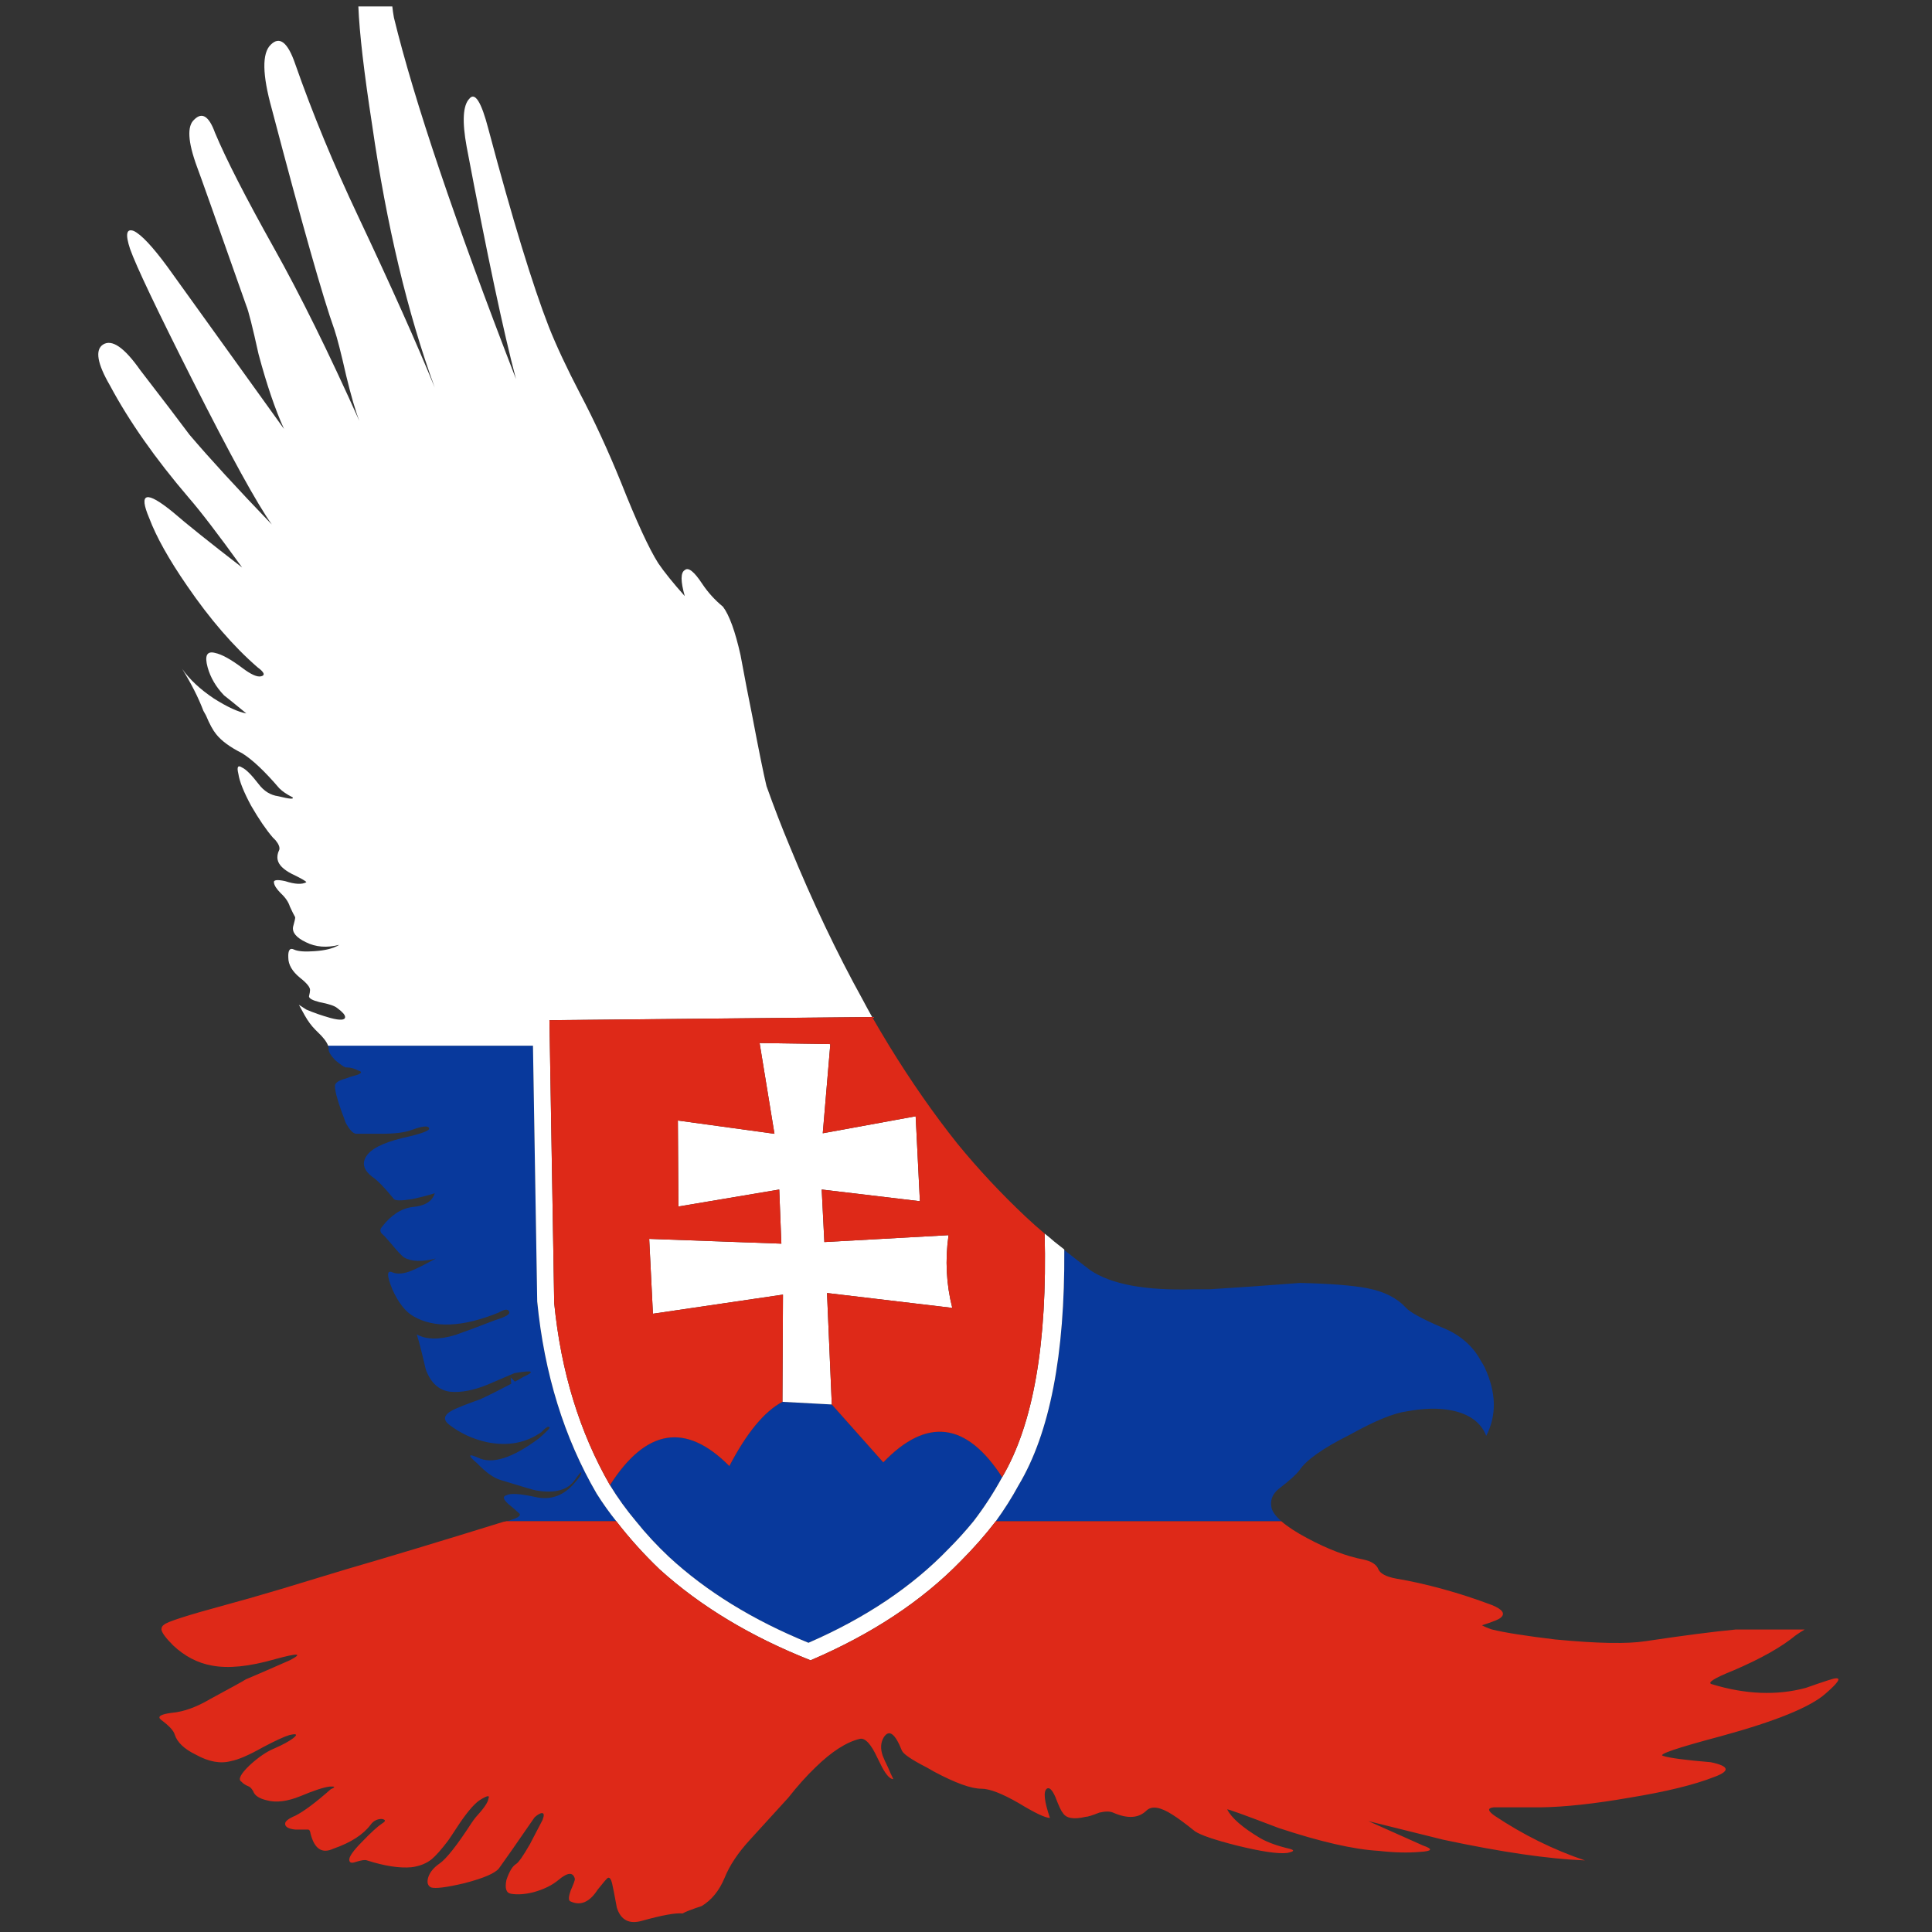 <?xml version="1.0" encoding="utf-8"?>
<!-- Generator: Adobe Illustrator 16.0.0, SVG Export Plug-In . SVG Version: 6.00 Build 0)  -->
<!DOCTYPE svg PUBLIC "-//W3C//DTD SVG 1.1//EN" "http://www.w3.org/Graphics/SVG/1.1/DTD/svg11.dtd">
<svg version="1.1" id="Layer_1" xmlns="http://www.w3.org/2000/svg" xmlns:xlink="http://www.w3.org/1999/xlink" x="0px" y="0px"
	 width="300px" height="300px" viewBox="0 0 300 300" enable-background="new 0 0 300 300" xml:space="preserve">
<rect x="0" y="0" width="300" height="300" fill="#333333" stroke="none"/>
<g>
	<path fill-rule="evenodd" clip-rule="evenodd" fill="#08399C" d="M198.968,236.219h-44.34c1.318-1.814,2.5-3.682,3.543-5.605
		c4.836-8.076,7.199-20.247,7.09-36.51c1.318,1.043,2.664,2.086,4.037,3.131c3.241,2.197,8.571,3.188,15.989,2.967
		c0.769,0,1.593,0,2.472,0c3.736-0.219,8.436-0.549,14.094-0.988c4.726,0.109,8.214,0.385,10.468,0.824
		c2.582,0.494,4.56,1.484,5.934,2.967c0.604,0.715,2.499,1.759,5.687,3.132c2.748,1.1,4.752,2.829,6.018,5.191
		c0.219,0.33,0.412,0.66,0.576,0.99c1.813,3.9,1.896,7.445,0.248,10.632c-0.824-2.089-2.639-3.406-5.441-3.956
		c-1.977-0.385-4.285-0.33-6.922,0.164c-2.033,0.275-4.974,1.484-8.819,3.627c-4.176,2.087-6.785,3.929-7.83,5.522
		c-0.494,0.658-1.565,1.619-3.214,2.885c-0.934,0.77-1.318,1.674-1.152,2.719C197.458,234.57,197.979,235.338,198.968,236.219z
		 M121.496,217.675l7.666,0.412l7.994,8.983c6.759-7.034,12.913-6.265,18.461,2.307c-1.318,2.418-2.802,4.699-4.45,6.842
		c-1.208,1.482-2.5,2.911-3.873,4.284c-5.66,5.881-12.912,10.742-21.759,14.589c-8.626-3.517-15.851-7.968-21.674-13.353
		c-1.869-1.758-3.572-3.598-5.111-5.521c-1.483-1.76-2.83-3.627-4.039-5.605c5.605-8.791,11.787-9.779,18.544-2.967
		C115.947,222.482,118.695,219.157,121.496,217.675z M95.7,236.219H78.639c1.539-0.385,2.227-0.77,2.061-1.154
		c-0.658-0.605-1.264-1.127-1.813-1.566c-0.77-0.713-0.852-1.154-0.248-1.318c0.605-0.33,2.061-0.248,4.369,0.248
		c2.473,0.604,4.588-0.166,6.346-2.309c0.605-0.66,0.908-1.154,0.908-1.484c0-0.164-0.33,0.221-0.99,1.154
		c-1.1,1.594-3.104,2.143-6.016,1.648c-0.166,0-2.033-0.549-5.605-1.648c-1.043-0.33-2.225-1.18-3.544-2.555
		c-1.483-1.264-1.455-1.566,0.083-0.906c2.197,1.1,5.357,0.109,9.478-2.967c1.264-1.1,1.813-1.677,1.648-1.731
		c-0.166-0.22-0.578,0.028-1.236,0.742c-2.418,1.704-5.248,2.226-8.49,1.565c-2.197-0.494-4.148-1.4-5.851-2.72
		c-0.99-0.77-0.824-1.51,0.494-2.225c0.77-0.385,2.225-0.963,4.369-1.73c1.428-0.66,3.021-1.457,4.779-2.391l-0.082-0.988
		l0.66,0.658c0.439-0.221,0.879-0.467,1.318-0.742c1.924-0.879,1.456-1.07-1.402-0.576l-4.037,1.73
		c-2.253,0.936-4.232,1.318-5.935,1.154c-1.758-0.219-3.021-1.375-3.791-3.461c-0.605-2.639-1.072-4.451-1.4-5.44
		c1.483,0.824,3.488,0.853,6.016,0.083c1.429-0.495,3.49-1.265,6.181-2.308c1.648-0.494,2.363-0.934,2.143-1.318
		c-0.164-0.439-0.713-0.385-1.648,0.164c-5.548,2.252-9.945,2.445-13.187,0.577c-1.264-0.714-2.361-2.114-3.297-4.204
		c-0.879-2.143-0.879-3.021,0-2.637c0.77,0.33,1.76,0.248,2.968-0.248c0.713-0.273,1.977-0.906,3.791-1.895
		c-2.143,0.549-3.791,0.494-4.945-0.166c-0.385-0.273-1.1-1.043-2.143-2.307c-0.66-0.77-1.1-1.236-1.32-1.401
		c-0.274-0.329-0.274-0.659,0-0.989c1.429-1.867,3.023-2.911,4.781-3.132c1.923-0.164,3.078-0.879,3.461-2.143
		c-0.824,0.275-1.977,0.578-3.461,0.906c-1.703,0.275-2.666,0.275-2.885,0c-1.484-1.813-2.609-2.967-3.379-3.461
		c-1.264-0.988-1.593-2.006-0.99-3.049c0.66-1.211,2.556-2.199,5.687-2.969c3.021-0.658,4.396-1.181,4.121-1.564
		c-0.165-0.386-1.071-0.275-2.719,0.329c-1.044,0.386-2.583,0.577-4.616,0.577c-2.307,0-3.598,0-3.873,0
		c-0.494,0.055-1.072-0.522-1.73-1.73c-0.166-0.495-0.357-1.017-0.578-1.566c-0.769-2.142-1.125-3.544-1.07-4.202
		c0.055-0.441,0.604-0.799,1.648-1.072c0.549-0.219,1.154-0.412,1.813-0.576c0.715-0.275,0.77-0.496,0.166-0.66
		c-0.605-0.33-1.208-0.494-1.814-0.494h-0.164c-0.33-0.111-0.879-0.494-1.648-1.154c-0.715-0.77-1.045-1.346-0.99-1.73
		c0-0.166-0.027-0.33-0.083-0.494H82.76l0.66,39.725c1.1,11.208,4.176,21.154,9.23,29.834
		C93.585,233.416,94.601,234.846,95.7,236.219z"/>
	<path fill-rule="evenodd" clip-rule="evenodd" fill="#FFFFFF" d="M154.628,236.219c-1.648,2.143-3.462,4.202-5.439,6.181
		c-6.044,6.209-13.819,11.347-23.325,15.411c-9.285-3.681-17.088-8.378-23.407-14.093c-2.473-2.363-4.725-4.862-6.757-7.499
		c-1.1-1.373-2.115-2.803-3.051-4.287c-5.054-8.68-8.13-18.626-9.23-29.834l-0.66-39.725H50.947
		c-0.219-0.605-0.769-1.32-1.648-2.145c-0.11-0.109-0.219-0.219-0.33-0.328c-0.604-0.605-1.153-1.346-1.648-2.226l-0.906-1.648
		l1.154,0.741c1.154,0.495,2.417,0.935,3.791,1.318c1.484,0.385,2.227,0.33,2.227-0.164c0-0.33-0.412-0.797-1.236-1.401
		c-0.385-0.329-1.291-0.632-2.721-0.906c-1.099-0.275-1.648-0.576-1.648-0.906c0.109-0.439,0.164-0.77,0.164-0.988
		c0-0.441-0.521-1.072-1.564-1.896c-1.209-0.988-1.814-2.033-1.814-3.132c-0.055-1.154,0.248-1.566,0.906-1.236
		c0.605,0.274,1.648,0.356,3.133,0.247c1.703-0.109,2.994-0.439,3.873-0.989c-1.922,0.495-3.654,0.357-5.191-0.412
		c-1.484-0.714-2.143-1.511-1.979-2.39c0.219-0.769,0.33-1.263,0.33-1.484c-0.221-0.385-0.494-0.934-0.824-1.648
		c-0.221-0.714-0.688-1.4-1.402-2.061c-0.658-0.659-1.016-1.208-1.07-1.648c-0.111-0.439,0.467-0.522,1.73-0.248
		c1.539,0.495,2.637,0.55,3.297,0.165c-0.055-0.165-0.824-0.604-2.309-1.318c-1.264-0.66-1.977-1.374-2.143-2.143
		c-0.109-0.494-0.027-1.017,0.248-1.565c0.109-0.385-0.082-0.88-0.578-1.484c-0.11-0.109-0.247-0.247-0.412-0.412
		c-1.043-1.208-2.17-2.857-3.379-4.945c-1.154-2.143-1.813-3.791-1.979-4.945c-0.273-1.099-0.082-1.428,0.578-0.989
		c0.604,0.275,1.455,1.126,2.555,2.555c0.824,1.099,1.841,1.73,3.049,1.896c1.759,0.439,2.501,0.495,2.226,0.165
		c-0.879-0.439-1.566-0.906-2.061-1.401c-2.253-2.637-4.176-4.45-5.769-5.439c-1.869-0.935-3.215-1.923-4.039-2.968
		c-0.494-0.604-1.017-1.565-1.566-2.884c-0.164-0.274-0.301-0.521-0.412-0.741c-0.77-2.033-1.867-4.204-3.297-6.511
		c1.154,1.648,2.803,3.187,4.945,4.616c2.087,1.318,3.763,2.088,5.027,2.308c-1.867-1.539-3.021-2.473-3.461-2.803
		c-1.264-1.318-2.115-2.774-2.555-4.368c-0.494-1.813-0.111-2.554,1.154-2.225c1.043,0.22,2.444,0.989,4.203,2.308
		c1.373,1.044,2.361,1.484,2.967,1.319c0.66-0.165,0.467-0.632-0.577-1.401c-3.738-3.242-7.39-7.472-10.962-12.692
		c-2.803-4.065-4.752-7.554-5.851-10.466c-1.703-4.011-0.467-4.313,3.708-0.907c2.088,1.813,5.658,4.671,10.714,8.572
		c-3.682-5.11-6.457-8.736-8.324-10.879c-5.166-6.044-9.232-11.84-12.199-17.39c-1.978-3.407-2.335-5.522-1.072-6.346
		c1.375-0.879,3.296,0.439,5.769,3.956c3.517,4.561,6.072,7.912,7.666,10.055c3.132,3.681,7.39,8.324,12.774,13.928
		c-2.308-3.241-6.4-10.686-12.28-22.334c-5.549-10.989-8.791-17.802-9.724-20.439c-0.77-2.307-0.578-3.242,0.576-2.802
		c1.154,0.55,2.885,2.39,5.193,5.522l18.132,25.219c-1.375-3.021-2.693-6.895-3.957-11.621c-0.934-4.231-1.566-6.731-1.896-7.5
		c-4.725-13.406-7.279-20.604-7.664-21.593c-1.43-3.901-1.566-6.346-0.412-7.335c1.209-1.209,2.279-0.521,3.214,2.061
		c1.703,4.066,4.752,10.027,9.148,17.884c4.066,7.253,8.488,16.209,13.269,26.868c-0.605-1.538-1.291-3.901-2.061-7.087
		c-0.77-3.407-1.373-5.769-1.813-7.087c-1.759-4.891-5-16.319-9.726-34.286c-1.484-5.33-1.539-8.654-0.164-9.972
		c1.373-1.374,2.637-0.385,3.791,2.967c2.691,7.693,5.96,15.604,9.808,23.736c5.109,10.825,9.066,19.671,11.867,26.539
		c-4.23-11.593-7.473-25.192-9.725-40.796C56.524,11.248,55.81,5.121,55.646,1h5.273c0.055,0.55,0.139,1.126,0.248,1.73
		c3.132,12.857,9.451,31.566,18.956,56.126c-1.924-7.252-4.479-19.286-7.666-36.099c-0.713-3.901-0.576-6.374,0.412-7.417
		c0.879-1.1,1.869,0.467,2.968,4.697c3.736,14.011,6.867,24.258,9.394,30.742c1.154,2.912,2.775,6.374,4.863,10.384
		c2.197,4.175,4.314,8.764,6.347,13.764c2.418,6.098,4.34,10.275,5.77,12.527c0.934,1.373,2.307,3.077,4.121,5.109
		c-0.66-2.308-0.66-3.653,0-4.038c0.549-0.495,1.455,0.22,2.719,2.143c0.879,1.319,1.951,2.5,3.215,3.544
		c0.988,1.319,1.896,3.819,2.72,7.5c0.659,3.571,1.264,6.703,1.813,9.395c1.043,5.495,1.785,9.148,2.225,10.962
		c1.154,3.241,2.363,6.373,3.627,9.395c3.517,8.572,7.281,16.483,11.292,23.736c0.494,0.935,0.988,1.84,1.482,2.72l-50.108,0.494
		l0.74,43.93c1.045,10.604,3.929,20.026,8.654,28.268c1.209,1.979,2.556,3.846,4.039,5.605c1.539,1.923,3.242,3.763,5.111,5.521
		c5.824,5.385,13.048,9.836,21.674,13.353c8.847-3.847,16.099-8.708,21.759-14.589c1.373-1.373,2.666-2.802,3.873-4.284
		c1.648-2.143,3.132-4.424,4.45-6.842c4.836-8.186,7.033-20.796,6.594-37.829c0.494,0.386,0.99,0.798,1.484,1.235
		c0.494,0.387,1.016,0.799,1.566,1.236v0.084c0.109,16.263-2.254,28.434-7.09,36.51
		C157.128,232.537,155.946,234.404,154.628,236.219z M129.161,218.087l-7.666-0.412l0.083-16.649l-20.192,2.968l-0.578-11.622
		l20.522,0.742l-0.33-8.405l-15.659,2.637l-0.082-13.352l14.999,2.061l-2.307-14.093l10.96,0.164v0.248l-1.152,13.599l14.423-2.638
		l0.658,13.187l-15.247-1.813l0.412,8.159l19.286-1.072c-0.549,3.848-0.357,7.611,0.576,11.291l-19.45-2.307L129.161,218.087z"/>
	<path fill-rule="evenodd" clip-rule="evenodd" fill="#DE2918" d="M95.7,236.219c2.033,2.637,4.285,5.136,6.757,7.499
		c6.318,5.715,14.122,10.412,23.407,14.093c9.505-4.064,17.28-9.202,23.325-15.411c1.977-1.979,3.791-4.038,5.439-6.181h44.34
		c0.935,0.824,2.28,1.703,4.038,2.637c3.188,1.704,6.072,2.802,8.654,3.296c1.318,0.275,2.115,0.797,2.391,1.566
		c0.33,0.66,1.236,1.127,2.72,1.4c2.307,0.387,4.752,0.934,7.334,1.648c2.418,0.66,4.945,1.484,7.584,2.473
		c1.593,0.66,2.06,1.291,1.4,1.896c-0.22,0.273-1.209,0.686-2.967,1.236c0.385,0.219,0.906,0.439,1.566,0.659
		c2.032,0.495,5.356,1.017,9.972,1.565h0.082c6.318,0.604,10.907,0.687,13.765,0.248c5.879-0.879,10.549-1.484,14.011-1.813h10.715
		c-0.385,0.22-0.854,0.522-1.402,0.906c-2.197,1.813-5.412,3.627-9.643,5.439c-3.021,1.209-4.148,1.922-3.379,2.143
		c5.219,1.594,10.082,1.785,14.588,0.578c2.802-0.99,4.34-1.484,4.614-1.484c0.936-0.109,0.412,0.686-1.565,2.391
		c-2.361,2.088-7.775,4.285-16.236,6.594c-6.812,1.813-9.808,2.829-8.983,3.048c0.99,0.33,3.463,0.66,7.418,0.99
		c2.911,0.604,3.077,1.373,0.494,2.307c-3.076,1.209-7.473,2.281-13.188,3.215c-5.384,0.934-9.944,1.428-13.681,1.484h-7.335
		c-0.988,0.109-0.934,0.549,0.166,1.318c4.45,2.967,9.12,5.274,14.011,6.923c-5.66-0.221-12.995-1.292-22.007-3.214l-11.62-2.885
		l8.489,3.791c1.594,0.549,1.428,0.879-0.494,0.988c-1.869,0.165-4.011,0.11-6.429-0.164c-3.846-0.221-9.012-1.401-15.495-3.545
		c-5.328-2.033-7.994-2.994-7.994-2.885c0.66,1.32,2.363,2.803,5.109,4.451c1.154,0.66,2.666,1.209,4.533,1.648
		c0.879,0.22,0.77,0.439-0.329,0.659c-1.429,0.165-4.038-0.22-7.829-1.153c-3.463-0.879-5.633-1.621-6.512-2.225
		c-1.429-1.154-2.583-2.006-3.462-2.557c-1.867-1.209-3.213-1.428-4.037-0.658c-1.209,1.209-2.939,1.318-5.193,0.33
		c-0.494-0.221-1.209-0.221-2.143,0c-1.1,0.439-1.813,0.658-2.143,0.658c-1.868,0.439-3.05,0.221-3.544-0.658
		c-0.22-0.221-0.605-1.045-1.154-2.473c-0.494-1.1-0.934-1.512-1.318-1.236c-0.549,0.439-0.385,1.949,0.494,4.533
		c-0.713,0-2.336-0.77-4.863-2.309c-2.582-1.484-4.504-2.225-5.769-2.225c-1.594,0-4.038-0.881-7.334-2.639
		c-0.385-0.219-0.77-0.439-1.154-0.658c-2.363-1.209-3.654-2.088-3.875-2.638c-1.043-2.637-1.977-3.324-2.801-2.061
		c-0.496,0.824-0.55,1.786-0.166,2.884c0.166,0.439,0.439,1.045,0.824,1.814c0.22,0.549,0.494,1.152,0.824,1.813
		c-0.494,0-1.071-0.604-1.73-1.813c-0.219-0.439-0.467-0.936-0.742-1.484c-0.988-2.143-1.895-3.132-2.719-2.966
		c-2.089,0.494-4.396,1.978-6.923,4.45c-1.373,1.318-2.775,2.885-4.203,4.697c-0.111,0.109-2.089,2.281-5.935,6.512
		c-1.867,2.032-3.186,4.011-3.955,5.933c-0.824,1.979-2.006,3.436-3.545,4.369c-1.648,0.549-2.637,0.934-2.967,1.154
		c-1.099-0.111-3.214,0.273-6.347,1.152c-1.977,0.551-3.268-0.137-3.873-2.061c-0.385-2.088-0.631-3.352-0.742-3.791
		c-0.164-0.658-0.385-0.934-0.658-0.824c-0.166,0.109-0.688,0.715-1.566,1.814c-1.264,1.977-2.693,2.582-4.287,1.813
		c-0.273-0.164-0.246-0.715,0.083-1.648c0.439-0.988,0.659-1.594,0.659-1.813c-0.275-1.1-1.125-1.045-2.555,0.164
		c-0.988,0.824-2.279,1.457-3.873,1.896c-1.32,0.328-2.473,0.412-3.462,0.246c-0.77-0.109-1.016-0.824-0.742-2.143
		c0.441-1.318,0.936-2.143,1.484-2.473c0.385-0.22,1.099-1.236,2.143-3.049c0.494-0.935,1.154-2.198,1.978-3.792
		c0.275-0.713,0.248-1.07-0.082-1.07c-0.275,0-0.66,0.219-1.154,0.658c-2.802,4.066-4.642,6.704-5.521,7.913
		c-0.605,0.768-2.391,1.537-5.357,2.307c-2.802,0.66-4.533,0.879-5.193,0.66c-0.549-0.275-0.687-0.824-0.412-1.648
		c0.275-0.77,0.852-1.457,1.73-2.061c1.045-0.715,2.693-2.802,4.945-6.263c0.22-0.33,0.439-0.633,0.66-0.908
		c1.264-1.373,1.924-2.334,1.979-2.885c0.273-0.604-0.193-0.521-1.402,0.248c-0.934,0.66-2.115,2.088-3.543,4.285
		c-0.496,0.77-0.936,1.43-1.32,1.979c-1.043,1.374-1.895,2.335-2.555,2.885c-0.824,0.659-1.867,1.071-3.131,1.235
		c-1.869,0.166-4.175-0.191-6.923-1.07c-0.275-0.11-0.852-0.027-1.73,0.246c-0.605,0.221-0.935,0.139-0.99-0.246
		c-0.109-0.495,0.578-1.483,2.061-2.968c1.264-1.318,2.253-2.225,2.967-2.719c0.66-0.385,0.66-0.633,0-0.742
		c-0.713,0-1.291,0.303-1.73,0.906c-1.154,1.539-3.076,2.775-5.77,3.709c-1.758,0.824-2.939,0.055-3.543-2.307
		c-0.055-0.439-0.193-0.66-0.412-0.66c-1.154,0-1.814,0-1.978,0c-1.045-0.109-1.566-0.412-1.566-0.906
		c0-0.385,0.521-0.797,1.566-1.236c1.318-0.66,3.16-2.033,5.521-4.121c0.77-0.33,0.715-0.467-0.164-0.412
		c-0.935,0.109-2.445,0.604-4.533,1.482c-2.033,0.824-3.764,1.045-5.193,0.66c-1.209-0.275-1.924-0.742-2.143-1.4
		c-0.219-0.385-0.439-0.633-0.66-0.742c-0.549-0.221-0.934-0.467-1.152-0.742c-0.605-0.33-0.193-1.182,1.236-2.555
		c1.374-1.264,2.664-2.143,3.873-2.638c1.264-0.549,2.225-1.071,2.885-1.565c0.77-0.604,0.576-0.769-0.576-0.495
		c-0.77,0.221-2.144,0.852-4.121,1.896c-2.144,1.208-3.792,1.923-4.945,2.142c-1.648,0.439-3.462,0.11-5.441-0.988
		c-1.813-0.879-2.912-1.923-3.297-3.132c-0.164-0.604-0.879-1.373-2.142-2.307c-0.604-0.496-0.027-0.854,1.73-1.072
		c1.814-0.164,3.792-0.879,5.935-2.143c3.461-1.869,5.303-2.885,5.521-3.051c1.318-0.549,3.599-1.539,6.841-2.967
		c2.088-1.099,1.318-1.153-2.309-0.164c-4.01,1.154-7.28,1.482-9.808,0.988c-2.197-0.385-4.203-1.428-6.016-3.131
		c-1.154-1.154-1.759-1.978-1.814-2.473c0-0.329,0.138-0.577,0.412-0.741c0.441-0.439,3.599-1.457,9.478-3.051
		c2.253-0.604,5.138-1.428,8.653-2.473c2.914-0.879,6.265-1.895,10.056-3.049c6.812-1.979,14.999-4.45,24.559-7.417
		c0.111,0,0.248-0.027,0.412-0.082H95.7z M121.496,217.675c-2.801,1.482-5.549,4.808-8.242,9.972
		c-6.757-6.813-12.939-5.824-18.544,2.967c-4.725-8.241-7.609-17.663-8.654-28.268l-0.74-43.93l50.108-0.494
		c0.385,0.659,0.77,1.318,1.154,1.979c0.494,0.824,0.988,1.648,1.484,2.473c3.406,5.549,6.951,10.631,10.631,15.247
		c3.242,3.955,6.759,7.721,10.55,11.291c0.934,0.879,1.924,1.758,2.967,2.637c0.439,17.033-1.758,29.644-6.594,37.829
		c-5.548-8.571-11.702-9.341-18.461-2.307l-7.994-8.983l-0.742-17.308l19.45,2.307c-0.934-3.68-1.125-7.443-0.576-11.291
		l-19.286,1.072l-0.412-8.159l15.247,1.813l-0.658-13.187l-14.423,2.638l1.152-13.599v-0.248l-10.96-0.164l2.307,14.093
		l-14.999-2.061l0.082,13.352l15.659-2.637l0.33,8.405l-20.522-0.742l0.578,11.622l20.192-2.968L121.496,217.675z"/>
</g>
</svg>
